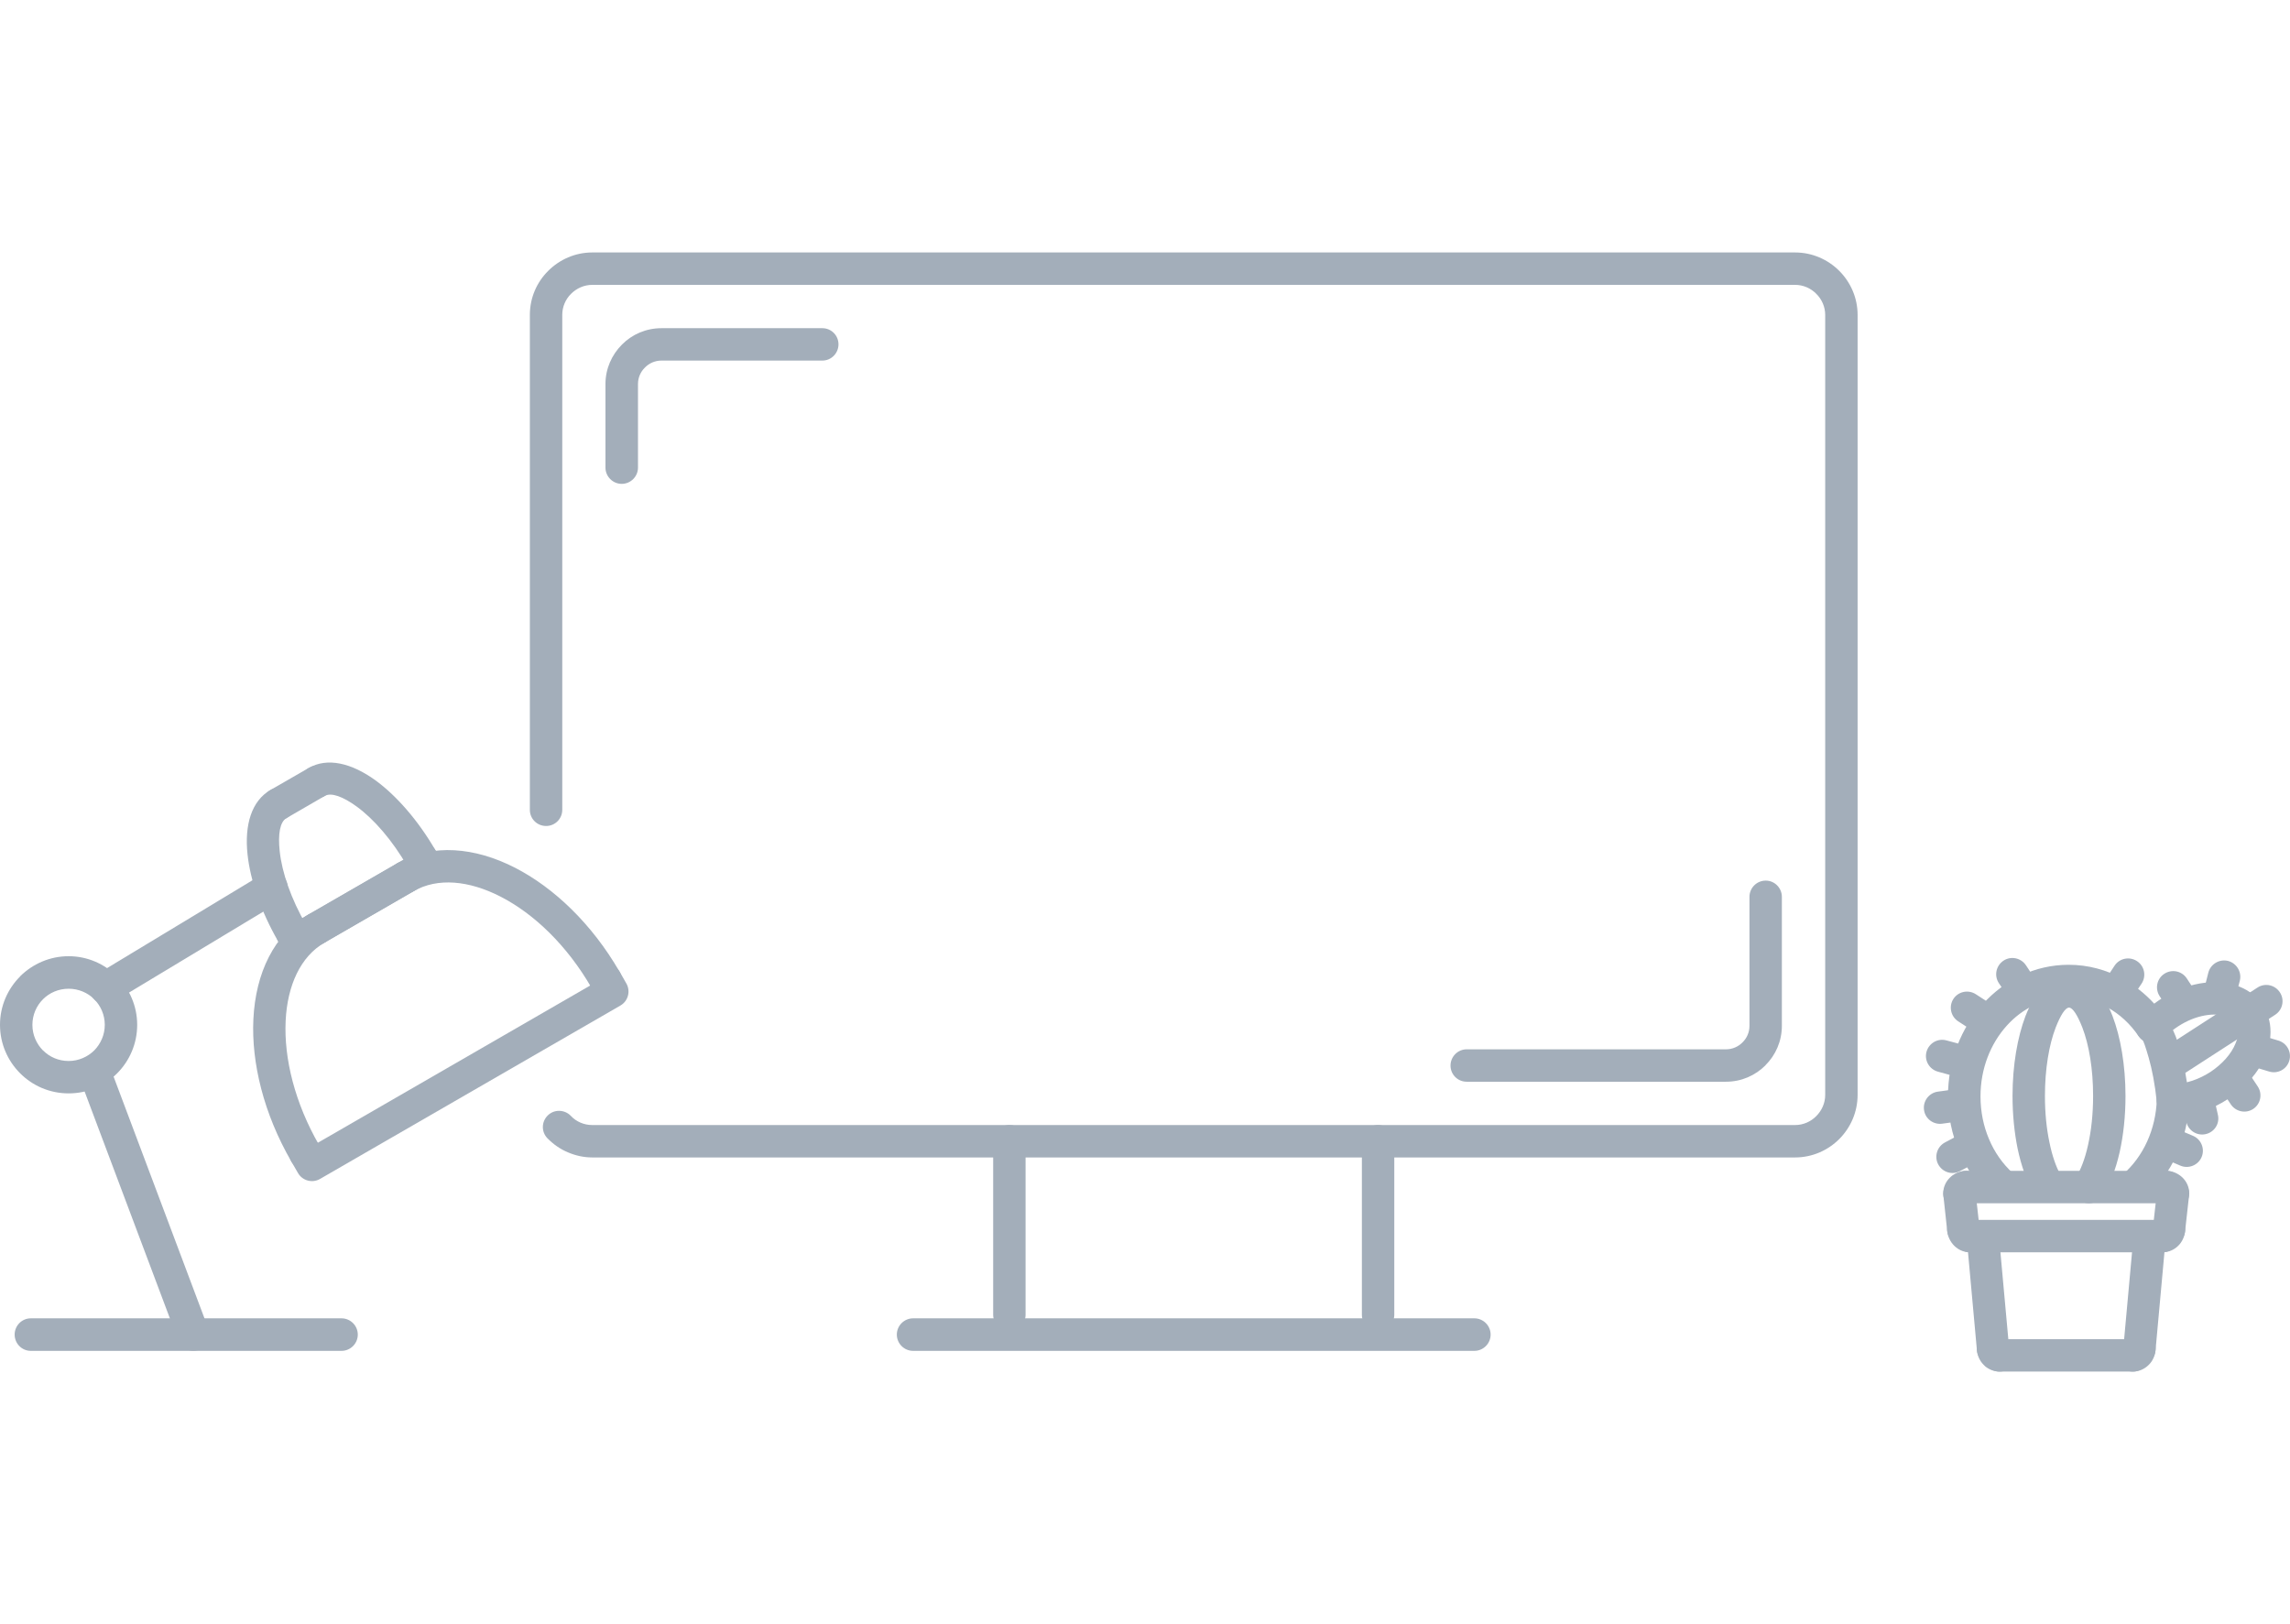 <?xml version="1.0" encoding="UTF-8"?>
<!DOCTYPE svg PUBLIC "-//W3C//DTD SVG 1.1//EN" "http://www.w3.org/Graphics/SVG/1.1/DTD/svg11.dtd">
<!-- Creator: CorelDRAW 2018 (64-Bit) -->
<svg xmlns="http://www.w3.org/2000/svg" xml:space="preserve" width="141px" height="100px" version="1.1" style="shape-rendering:geometricPrecision; text-rendering:geometricPrecision; image-rendering:optimizeQuality; fill-rule:evenodd; clip-rule:evenodd"
viewBox="0 0 18.446 13.065"
 xmlns:xlink="http://www.w3.org/1999/xlink">
 <defs>
  <style type="text/css">
   <![CDATA[
    .fil1 {fill:none}
    .fil0 {fill:#A3AEBA;fill-rule:nonzero}
   ]]>
  </style>
 </defs>
 <g id="Layer_x0020_1">
  <g id="_2127059890912">
   <g>
    <path class="fil0" d="M0.248 10.873c-0.072,0 -0.13,-0.059 -0.13,-0.131 0,-0.072 0.058,-0.131 0.13,-0.131l2.503 0c0.072,0 0.131,0.059 0.131,0.131 0,0.072 -0.059,0.131 -0.131,0.131l-2.503 0z"/>
    <path class="fil0" d="M3.201 6.945c0.063,-0.036 0.142,-0.015 0.178,0.047 0.036,0.062 0.015,0.142 -0.047,0.178l-0.718 0.415c-0.063,0.036 -0.142,0.015 -0.179,-0.047 -0.036,-0.063 -0.014,-0.142 0.048,-0.179l0.718 -0.414z"/>
    <path class="fil0" d="M2.483 7.359c0.062,-0.036 0.142,-0.014 0.178,0.048 0.036,0.062 0.015,0.142 -0.047,0.178 -0.193,0.111 -0.299,0.344 -0.313,0.628 -0.015,0.304 0.074,0.664 0.271,1.005 0.036,0.062 0.015,0.142 -0.047,0.178 -0.063,0.036 -0.142,0.014 -0.178,-0.048 -0.223,-0.385 -0.323,-0.796 -0.306,-1.147 0.018,-0.372 0.167,-0.683 0.442,-0.842z"/>
    <path class="fil0" d="M2.347 9.348c-0.037,-0.062 -0.015,-0.142 0.047,-0.178 0.055,-0.032 0.124,-0.019 0.164,0.028l2.198 -1.269c-0.02,-0.058 0.003,-0.124 0.058,-0.156 0.062,-0.036 0.142,-0.015 0.178,0.047l0.053 0.093c0.036,0.062 0.015,0.142 -0.047,0.178l-2.42 1.397c-0.062,0.036 -0.142,0.015 -0.178,-0.048l-0.053 -0.092z"/>
    <path class="fil0" d="M4.995 7.828c0.033,0.064 0.007,0.142 -0.058,0.174 -0.062,0.031 -0.138,0.007 -0.172,-0.053 -0.196,-0.34 -0.462,-0.596 -0.733,-0.735 -0.253,-0.13 -0.507,-0.155 -0.7,-0.044 -0.021,0.012 -0.043,0.018 -0.065,0.018 -0.072,0 -0.131,-0.058 -0.131,-0.131 0,-0.052 0.031,-0.097 0.075,-0.118 0.273,-0.152 0.612,-0.125 0.939,0.043 0.313,0.161 0.618,0.452 0.84,0.836l0.005 0.01z"/>
    <path class="fil0" d="M2.486 6.178c0.063,-0.036 0.142,-0.015 0.178,0.048 0.036,0.062 0.014,0.142 -0.048,0.177l-0.309 0.179c-0.063,0.036 -0.142,0.014 -0.178,-0.048 -0.036,-0.062 -0.014,-0.142 0.048,-0.178l0.309 -0.178z"/>
    <path class="fil0" d="M2.177 6.356c0.062,-0.036 0.142,-0.015 0.178,0.048 0.036,0.062 0.014,0.142 -0.048,0.178 -0.052,0.03 -0.069,0.129 -0.054,0.266 0.018,0.171 0.091,0.383 0.213,0.595 0.036,0.062 0.015,0.142 -0.048,0.178 -0.062,0.036 -0.142,0.014 -0.178,-0.048 -0.14,-0.243 -0.224,-0.493 -0.246,-0.698 -0.026,-0.24 0.033,-0.432 0.183,-0.519z"/>
    <path class="fil0" d="M2.24 7.573c-0.035,-0.063 -0.014,-0.142 0.048,-0.178 0.042,-0.024 0.093,-0.022 0.132,0.001l0.845 -0.488c-0.001,-0.045 0.022,-0.09 0.065,-0.114 0.062,-0.037 0.142,-0.015 0.178,0.047l0.033 0.058c0.036,0.062 0.015,0.142 -0.047,0.178l-1.043 0.601c-0.062,0.036 -0.141,0.015 -0.177,-0.048l-0.034 -0.057z"/>
    <path class="fil0" d="M3.508 6.841c0.036,0.063 0.014,0.142 -0.048,0.178 -0.062,0.036 -0.142,0.014 -0.178,-0.048 -0.122,-0.211 -0.269,-0.38 -0.408,-0.482 -0.111,-0.081 -0.206,-0.116 -0.258,-0.086 -0.062,0.036 -0.142,0.015 -0.178,-0.048 -0.035,-0.062 -0.014,-0.141 0.048,-0.177 0.15,-0.087 0.346,-0.041 0.541,0.101 0.166,0.122 0.34,0.319 0.481,0.562z"/>
    <path class="fil0" d="M0.553 7.956c-0.081,0 -0.154,0.032 -0.206,0.084l-0.001 0.001c-0.052,0.052 -0.085,0.125 -0.085,0.206 0,0.081 0.033,0.153 0.085,0.206l0.001 0c0.052,0.053 0.125,0.085 0.206,0.085 0.08,0 0.153,-0.033 0.206,-0.085 0.052,-0.053 0.085,-0.126 0.085,-0.206 0,-0.081 -0.033,-0.154 -0.085,-0.206l0 -0.001c-0.053,-0.052 -0.126,-0.084 -0.206,-0.084zm-0.391 -0.099l0 -0.001c0.101,-0.1 0.239,-0.162 0.391,-0.162 0.151,0 0.289,0.062 0.389,0.162l0.001 0.001c0.1,0.1 0.162,0.238 0.162,0.39 0,0.152 -0.062,0.291 -0.162,0.391 -0.1,0.1 -0.238,0.161 -0.39,0.161 -0.152,0 -0.29,-0.061 -0.39,-0.161l-0.001 -0.001c-0.1,-0.1 -0.162,-0.238 -0.162,-0.39 0,-0.152 0.062,-0.29 0.162,-0.39l0 0z"/>
    <path class="fil0" d="M2.12 7.03c0.061,-0.037 0.142,-0.017 0.179,0.045 0.037,0.062 0.017,0.142 -0.044,0.179l-1.337 0.806c-0.061,0.037 -0.142,0.018 -0.179,-0.044 -0.037,-0.062 -0.017,-0.142 0.045,-0.179l1.336 -0.807z"/>
    <path class="fil0" d="M0.65 8.7c-0.026,-0.067 0.009,-0.142 0.076,-0.168 0.067,-0.025 0.142,0.009 0.168,0.076l0.785 2.088c0.025,0.067 -0.009,0.143 -0.076,0.168 -0.067,0.025 -0.142,-0.009 -0.168,-0.076l-0.785 -2.088z"/>
    <path class="fil0" d="M4.529 6.515c0,0.072 -0.058,0.13 -0.13,0.13 -0.073,0 -0.131,-0.058 -0.131,-0.13l0 -3.987c0,-0.138 0.056,-0.264 0.148,-0.355 0.091,-0.091 0.217,-0.148 0.355,-0.148l9.688 0c0.139,0 0.265,0.057 0.356,0.148 0.091,0.091 0.148,0.217 0.148,0.355l0 6.283c0,0.139 -0.057,0.265 -0.148,0.356 -0.091,0.091 -0.217,0.148 -0.356,0.148l-9.688 0c-0.069,0 -0.135,-0.015 -0.196,-0.041 -0.063,-0.026 -0.119,-0.066 -0.166,-0.114 -0.05,-0.052 -0.048,-0.134 0.004,-0.184 0.051,-0.05 0.134,-0.048 0.184,0.003 0.022,0.024 0.049,0.043 0.08,0.056 0.028,0.012 0.06,0.019 0.094,0.019l9.688 0c0.067,0 0.128,-0.028 0.171,-0.072 0.044,-0.044 0.072,-0.104 0.072,-0.171l0 -6.283c0,-0.066 -0.028,-0.127 -0.072,-0.17 -0.043,-0.044 -0.104,-0.072 -0.171,-0.072l-9.688 0c-0.066,0 -0.127,0.028 -0.171,0.072 -0.044,0.043 -0.071,0.104 -0.071,0.17l0 3.987z"/>
    <path class="fil0" d="M7.355 10.873c-0.072,0 -0.131,-0.059 -0.131,-0.131 0,-0.072 0.059,-0.131 0.131,-0.131l4.521 0c0.072,0 0.131,0.059 0.131,0.131 0,0.072 -0.059,0.131 -0.131,0.131l-4.521 0z"/>
    <path class="fil0" d="M8.261 10.582c0,0.072 -0.058,0.131 -0.13,0.131 -0.072,0 -0.131,-0.059 -0.131,-0.131l0 -1.398c0,-0.072 0.059,-0.13 0.131,-0.13 0.072,0 0.13,0.058 0.13,0.13l0 1.398z"/>
    <path class="fil0" d="M11.231 10.582c0,0.072 -0.059,0.131 -0.131,0.131 -0.072,0 -0.13,-0.059 -0.13,-0.131l0 -1.398c0,-0.072 0.058,-0.13 0.13,-0.13 0.072,0 0.131,0.058 0.131,0.13l0 1.398z"/>
    <path class="fil0" d="M15.845 9.998c-0.006,-0.071 0.046,-0.135 0.118,-0.141 0.071,-0.007 0.135,0.046 0.141,0.118l0.079 0.869c0.006,0.071 -0.047,0.135 -0.118,0.141 -0.072,0.007 -0.135,-0.046 -0.141,-0.118l-0.079 -0.869z"/>
    <path class="fil0" d="M15.924 10.867c-0.007,-0.071 0.046,-0.135 0.117,-0.141 0.054,-0.005 0.103,0.023 0.127,0.068 0.041,0.021 0.07,0.065 0.07,0.115 0,0.073 -0.059,0.131 -0.131,0.131 -0.044,0 -0.084,-0.016 -0.116,-0.042 -0.004,-0.004 -0.008,-0.008 -0.012,-0.012 -0.031,-0.03 -0.051,-0.073 -0.055,-0.119z"/>
    <path class="fil0" d="M16.107 11.04c-0.072,0 -0.131,-0.058 -0.131,-0.131 0,-0.072 0.059,-0.13 0.131,-0.13l1.073 0c0.072,0 0.13,0.058 0.13,0.13 0,0.073 -0.058,0.131 -0.13,0.131l-1.073 0z"/>
    <path class="fil0" d="M17.18 11.04c-0.072,0 -0.131,-0.058 -0.131,-0.131 0,-0.05 0.028,-0.094 0.07,-0.115 0.024,-0.045 0.073,-0.073 0.126,-0.068 0.072,0.006 0.125,0.07 0.118,0.141 -0.004,0.046 -0.024,0.089 -0.055,0.119 -0.033,0.033 -0.078,0.054 -0.128,0.054z"/>
    <path class="fil0" d="M17.363 10.867c-0.006,0.072 -0.07,0.125 -0.141,0.118 -0.072,-0.006 -0.125,-0.07 -0.118,-0.141l0.079 -0.869c0.006,-0.072 0.069,-0.125 0.141,-0.118 0.071,0.006 0.124,0.07 0.118,0.141l-0.079 0.869z"/>
    <path class="fil0" d="M17.449 9.423c0.072,0 0.131,0.059 0.131,0.131 0,0.072 -0.059,0.13 -0.131,0.13l-1.611 0c-0.073,0 -0.131,-0.058 -0.131,-0.13 0,-0.072 0.058,-0.131 0.131,-0.131l1.611 0z"/>
    <path class="fil0" d="M15.838 9.423c0.072,0 0.13,0.059 0.13,0.131 0,0.05 -0.028,0.093 -0.07,0.115 -0.02,0.039 -0.06,0.066 -0.107,0.069 -0.072,0.004 -0.134,-0.051 -0.138,-0.123l0 -0.012c0,-0.05 0.021,-0.094 0.054,-0.126 0.026,-0.026 0.062,-0.045 0.1,-0.051l0.01 -0.002c0.008,0 0.015,-0.001 0.021,-0.001z"/>
    <path class="fil0" d="M15.654 9.621c-0.008,-0.071 0.044,-0.135 0.116,-0.143 0.071,-0.008 0.136,0.044 0.143,0.116l0.032 0.287c0.007,0.072 -0.045,0.136 -0.116,0.144 -0.072,0.007 -0.136,-0.045 -0.144,-0.116l-0.031 -0.288z"/>
    <path class="fil0" d="M15.685 9.909c-0.007,-0.072 0.045,-0.136 0.116,-0.144 0.055,-0.005 0.105,0.023 0.129,0.068 0.041,0.022 0.07,0.066 0.07,0.116 0,0.072 -0.059,0.13 -0.131,0.13 -0.051,0 -0.095,-0.02 -0.128,-0.053l0 0c-0.031,-0.031 -0.051,-0.073 -0.056,-0.117z"/>
    <path class="fil0" d="M15.869 10.079c-0.072,0 -0.131,-0.058 -0.131,-0.13 0,-0.072 0.059,-0.131 0.131,-0.131l1.549 0c0.072,0 0.13,0.059 0.13,0.131 0,0.072 -0.058,0.13 -0.13,0.13l-1.549 0z"/>
    <path class="fil0" d="M17.418 10.079c-0.072,0 -0.131,-0.058 -0.131,-0.13 0,-0.05 0.028,-0.094 0.07,-0.116 0.024,-0.045 0.074,-0.073 0.128,-0.068 0.072,0.008 0.124,0.072 0.116,0.144 -0.005,0.045 -0.024,0.087 -0.055,0.117 -0.033,0.033 -0.077,0.053 -0.128,0.053z"/>
    <path class="fil0" d="M17.601 9.909c-0.007,0.071 -0.072,0.123 -0.143,0.116 -0.072,-0.008 -0.124,-0.072 -0.116,-0.144l0.032 -0.287c0.007,-0.072 0.071,-0.124 0.143,-0.116 0.071,0.008 0.123,0.072 0.116,0.143l-0.032 0.288z"/>
    <path class="fil0" d="M17.633 9.615c-0.004,0.072 -0.065,0.127 -0.137,0.123 -0.047,-0.003 -0.087,-0.03 -0.108,-0.069 -0.041,-0.022 -0.069,-0.065 -0.069,-0.115 0,-0.072 0.058,-0.131 0.13,-0.131l0.02 0.001c0.043,0.005 0.082,0.025 0.111,0.053 0.033,0.032 0.054,0.076 0.054,0.126l-0.001 0.012z"/>
    <path class="fil0" d="M17.274 9.646c-0.054,0.048 -0.136,0.043 -0.184,-0.011 -0.048,-0.054 -0.043,-0.136 0.011,-0.184 0.081,-0.071 0.148,-0.162 0.195,-0.266 0.046,-0.102 0.073,-0.215 0.077,-0.335 0.002,-0.072 0.062,-0.129 0.134,-0.127 0.071,0.002 0.128,0.062 0.126,0.134 -0.004,0.156 -0.04,0.304 -0.099,0.435 -0.063,0.138 -0.152,0.258 -0.26,0.354z"/>
    <path class="fil0" d="M17.502 8.983c-0.071,0 -0.129,-0.058 -0.129,-0.13 0,-0.072 0.059,-0.13 0.13,-0.13l0.005 0c0.072,0.001 0.13,0.059 0.13,0.131 0,0.072 -0.059,0.13 -0.131,0.13l-0.005 -0.001z"/>
    <path class="fil0" d="M17.508 8.984c-0.072,0 -0.131,-0.058 -0.131,-0.131 0,-0.072 0.059,-0.13 0.131,-0.13 0.1,0 0.207,-0.038 0.299,-0.098 0.091,-0.061 0.166,-0.142 0.201,-0.23 0.014,-0.033 0.02,-0.064 0.02,-0.092 0,-0.029 -0.007,-0.054 -0.021,-0.073 -0.014,-0.021 -0.035,-0.037 -0.063,-0.048 -0.029,-0.012 -0.064,-0.018 -0.105,-0.018 -0.07,0 -0.144,0.018 -0.213,0.05 -0.073,0.034 -0.142,0.083 -0.196,0.14 -0.049,0.053 -0.132,0.055 -0.184,0.006 -0.007,-0.007 -0.013,-0.014 -0.019,-0.021 -0.066,-0.098 -0.153,-0.179 -0.252,-0.233 -0.094,-0.052 -0.2,-0.081 -0.312,-0.081 -0.194,0 -0.371,0.087 -0.498,0.228 -0.131,0.145 -0.212,0.346 -0.212,0.57 0,0.123 0.024,0.239 0.068,0.343 0.044,0.106 0.11,0.2 0.191,0.274 0.053,0.049 0.056,0.131 0.008,0.184 -0.049,0.053 -0.132,0.057 -0.185,0.008 -0.107,-0.099 -0.194,-0.224 -0.254,-0.365 -0.058,-0.136 -0.09,-0.287 -0.09,-0.444 0,-0.29 0.107,-0.553 0.281,-0.744 0.176,-0.195 0.42,-0.316 0.691,-0.316 0.157,0 0.306,0.041 0.438,0.114 0.093,0.052 0.178,0.119 0.251,0.199 0.051,-0.038 0.107,-0.072 0.166,-0.099 0.103,-0.047 0.214,-0.074 0.321,-0.074 0.075,0 0.142,0.013 0.202,0.037 0.077,0.031 0.138,0.08 0.181,0.143 0.044,0.063 0.067,0.138 0.067,0.22 0,0.06 -0.012,0.123 -0.039,0.189 -0.056,0.138 -0.166,0.262 -0.3,0.35 -0.132,0.088 -0.291,0.142 -0.442,0.142z"/>
    <path class="fil0" d="M16.101 7.911c-0.04,-0.06 -0.023,-0.141 0.037,-0.181 0.06,-0.04 0.141,-0.023 0.181,0.037l0.069 0.104c0.04,0.06 0.023,0.141 -0.037,0.181 -0.06,0.039 -0.141,0.023 -0.18,-0.037l-0.07 -0.104z"/>
    <path class="fil0" d="M15.61 8.624c-0.069,-0.019 -0.111,-0.09 -0.092,-0.16 0.019,-0.069 0.09,-0.111 0.16,-0.092l0.127 0.034c0.07,0.019 0.111,0.091 0.093,0.16 -0.019,0.07 -0.091,0.111 -0.16,0.093l-0.128 -0.035z"/>
    <path class="fil0" d="M15.774 8.219c-0.061,-0.039 -0.078,-0.12 -0.04,-0.18 0.039,-0.061 0.12,-0.078 0.181,-0.039l0.108 0.07c0.061,0.039 0.078,0.119 0.04,0.18 -0.039,0.061 -0.12,0.078 -0.181,0.039l-0.108 -0.07z"/>
    <path class="fil0" d="M15.645 9.043c-0.072,0.01 -0.138,-0.04 -0.147,-0.111 -0.01,-0.071 0.04,-0.137 0.111,-0.147l0.131 -0.018c0.072,-0.01 0.137,0.04 0.147,0.111 0.01,0.071 -0.04,0.137 -0.111,0.147l-0.131 0.018z"/>
    <path class="fil0" d="M15.788 9.425c-0.064,0.034 -0.142,0.009 -0.176,-0.055 -0.033,-0.063 -0.009,-0.142 0.055,-0.176l0.115 -0.061c0.063,-0.033 0.142,-0.009 0.176,0.055 0.033,0.064 0.009,0.143 -0.055,0.176l-0.115 0.061z"/>
    <path class="fil0" d="M17.033 7.77c0.04,-0.06 0.121,-0.076 0.181,-0.036 0.06,0.039 0.076,0.12 0.037,0.18l-0.07 0.104c-0.04,0.06 -0.12,0.077 -0.18,0.037 -0.06,-0.04 -0.077,-0.12 -0.037,-0.18l0.069 -0.105z"/>
    <path class="fil0" d="M18.185 7.946c0.061,-0.039 0.141,-0.021 0.18,0.04 0.039,0.06 0.022,0.141 -0.039,0.18l-0.722 0.467c-0.061,0.038 -0.142,0.021 -0.18,-0.04 -0.039,-0.06 -0.022,-0.141 0.039,-0.18l0.722 -0.467z"/>
    <path class="fil0" d="M17.665 9.141c0.066,0.028 0.097,0.105 0.069,0.171 -0.028,0.066 -0.105,0.097 -0.171,0.069l-0.12 -0.051c-0.067,-0.029 -0.097,-0.105 -0.069,-0.171 0.028,-0.067 0.104,-0.097 0.171,-0.069l0.12 0.051z"/>
    <path class="fil0" d="M17.788 7.827c0.018,-0.07 0.089,-0.112 0.159,-0.095 0.069,0.018 0.112,0.089 0.095,0.159l-0.031 0.119c-0.017,0.07 -0.088,0.112 -0.158,0.095 -0.07,-0.018 -0.112,-0.089 -0.095,-0.159l0.03 -0.119z"/>
    <path class="fil0" d="M17.396 8.016c-0.039,-0.06 -0.023,-0.141 0.037,-0.18 0.06,-0.04 0.141,-0.024 0.181,0.036l0.069 0.105c0.04,0.06 0.023,0.141 -0.037,0.18 -0.06,0.04 -0.14,0.024 -0.18,-0.036l-0.07 -0.105z"/>
    <path class="fil0" d="M18.354 8.374c0.068,0.021 0.107,0.094 0.086,0.162 -0.02,0.069 -0.093,0.108 -0.162,0.087l-0.126 -0.038c-0.069,-0.021 -0.108,-0.094 -0.087,-0.163 0.021,-0.068 0.094,-0.107 0.163,-0.086l0.126 0.038z"/>
    <path class="fil0" d="M17.9 8.783c-0.04,-0.06 -0.024,-0.141 0.036,-0.181 0.06,-0.039 0.141,-0.023 0.181,0.037l0.069 0.104c0.04,0.06 0.024,0.141 -0.036,0.181 -0.06,0.04 -0.141,0.023 -0.181,-0.037l-0.069 -0.104z"/>
    <path class="fil0" d="M17.584 8.91c-0.016,-0.071 0.028,-0.14 0.098,-0.157 0.07,-0.016 0.14,0.028 0.156,0.098l0.027 0.12c0.017,0.07 -0.027,0.14 -0.098,0.156 -0.07,0.016 -0.14,-0.028 -0.156,-0.098l-0.027 -0.119z"/>
    <path class="fil0" d="M17.259 8.37c-0.059,-0.042 -0.071,-0.123 -0.029,-0.181 0.042,-0.058 0.124,-0.071 0.182,-0.029 0.048,0.035 0.105,0.133 0.147,0.281 0.029,0.102 0.056,0.236 0.074,0.399 0.007,0.071 -0.045,0.135 -0.116,0.143 -0.072,0.008 -0.136,-0.044 -0.144,-0.116 -0.015,-0.144 -0.039,-0.264 -0.065,-0.355 -0.026,-0.09 -0.043,-0.137 -0.049,-0.142z"/>
    <path class="fil0" d="M16.934 9.627c-0.04,0.059 -0.121,0.075 -0.181,0.035 -0.059,-0.041 -0.075,-0.122 -0.035,-0.181 0.041,-0.061 0.076,-0.153 0.101,-0.265 0.026,-0.115 0.041,-0.25 0.041,-0.396 0,-0.218 -0.033,-0.412 -0.086,-0.55 -0.039,-0.1 -0.078,-0.162 -0.108,-0.162 -0.03,0 -0.069,0.062 -0.108,0.162 -0.053,0.138 -0.086,0.332 -0.086,0.55 0,0.137 0.013,0.263 0.036,0.372 0.022,0.109 0.054,0.201 0.091,0.266 0.037,0.062 0.015,0.142 -0.047,0.178 -0.062,0.036 -0.142,0.015 -0.178,-0.048 -0.051,-0.088 -0.093,-0.207 -0.122,-0.344 -0.026,-0.128 -0.041,-0.272 -0.041,-0.424 0,-0.248 0.04,-0.475 0.104,-0.643 0.079,-0.204 0.202,-0.331 0.351,-0.331 0.149,0 0.272,0.127 0.351,0.331 0.064,0.168 0.104,0.395 0.104,0.643 0,0.163 -0.017,0.317 -0.047,0.452 -0.033,0.145 -0.081,0.268 -0.14,0.355z"/>
    <path class="fil0" d="M14.092 7.216c0,-0.072 0.058,-0.131 0.131,-0.131 0.072,0 0.13,0.059 0.13,0.131l0 1.039c0,0.123 -0.05,0.236 -0.132,0.317l0 0.001c-0.082,0.082 -0.194,0.132 -0.318,0.132l-2.089 0c-0.072,0 -0.13,-0.058 -0.13,-0.13 0,-0.072 0.058,-0.131 0.13,-0.131l2.089 0c0.051,0 0.099,-0.021 0.133,-0.056 0.035,-0.034 0.056,-0.081 0.056,-0.133l0 -1.039z"/>
    <path class="fil0" d="M5.139 3.758c0,0.072 -0.059,0.131 -0.131,0.131 -0.072,0 -0.131,-0.059 -0.131,-0.131l0 -0.673c0,-0.124 0.051,-0.236 0.133,-0.318 0.081,-0.082 0.194,-0.132 0.318,-0.132l1.296 0c0.072,0 0.13,0.058 0.13,0.13 0,0.072 -0.058,0.131 -0.13,0.131l-1.296 0c-0.052,0 -0.099,0.021 -0.133,0.056 -0.035,0.034 -0.056,0.081 -0.056,0.133l0 0.673z"/>
   </g>
   <rect class="fil1" x="2.69" width="13.065" height="13.065"/>
  </g>
 </g>
</svg>
